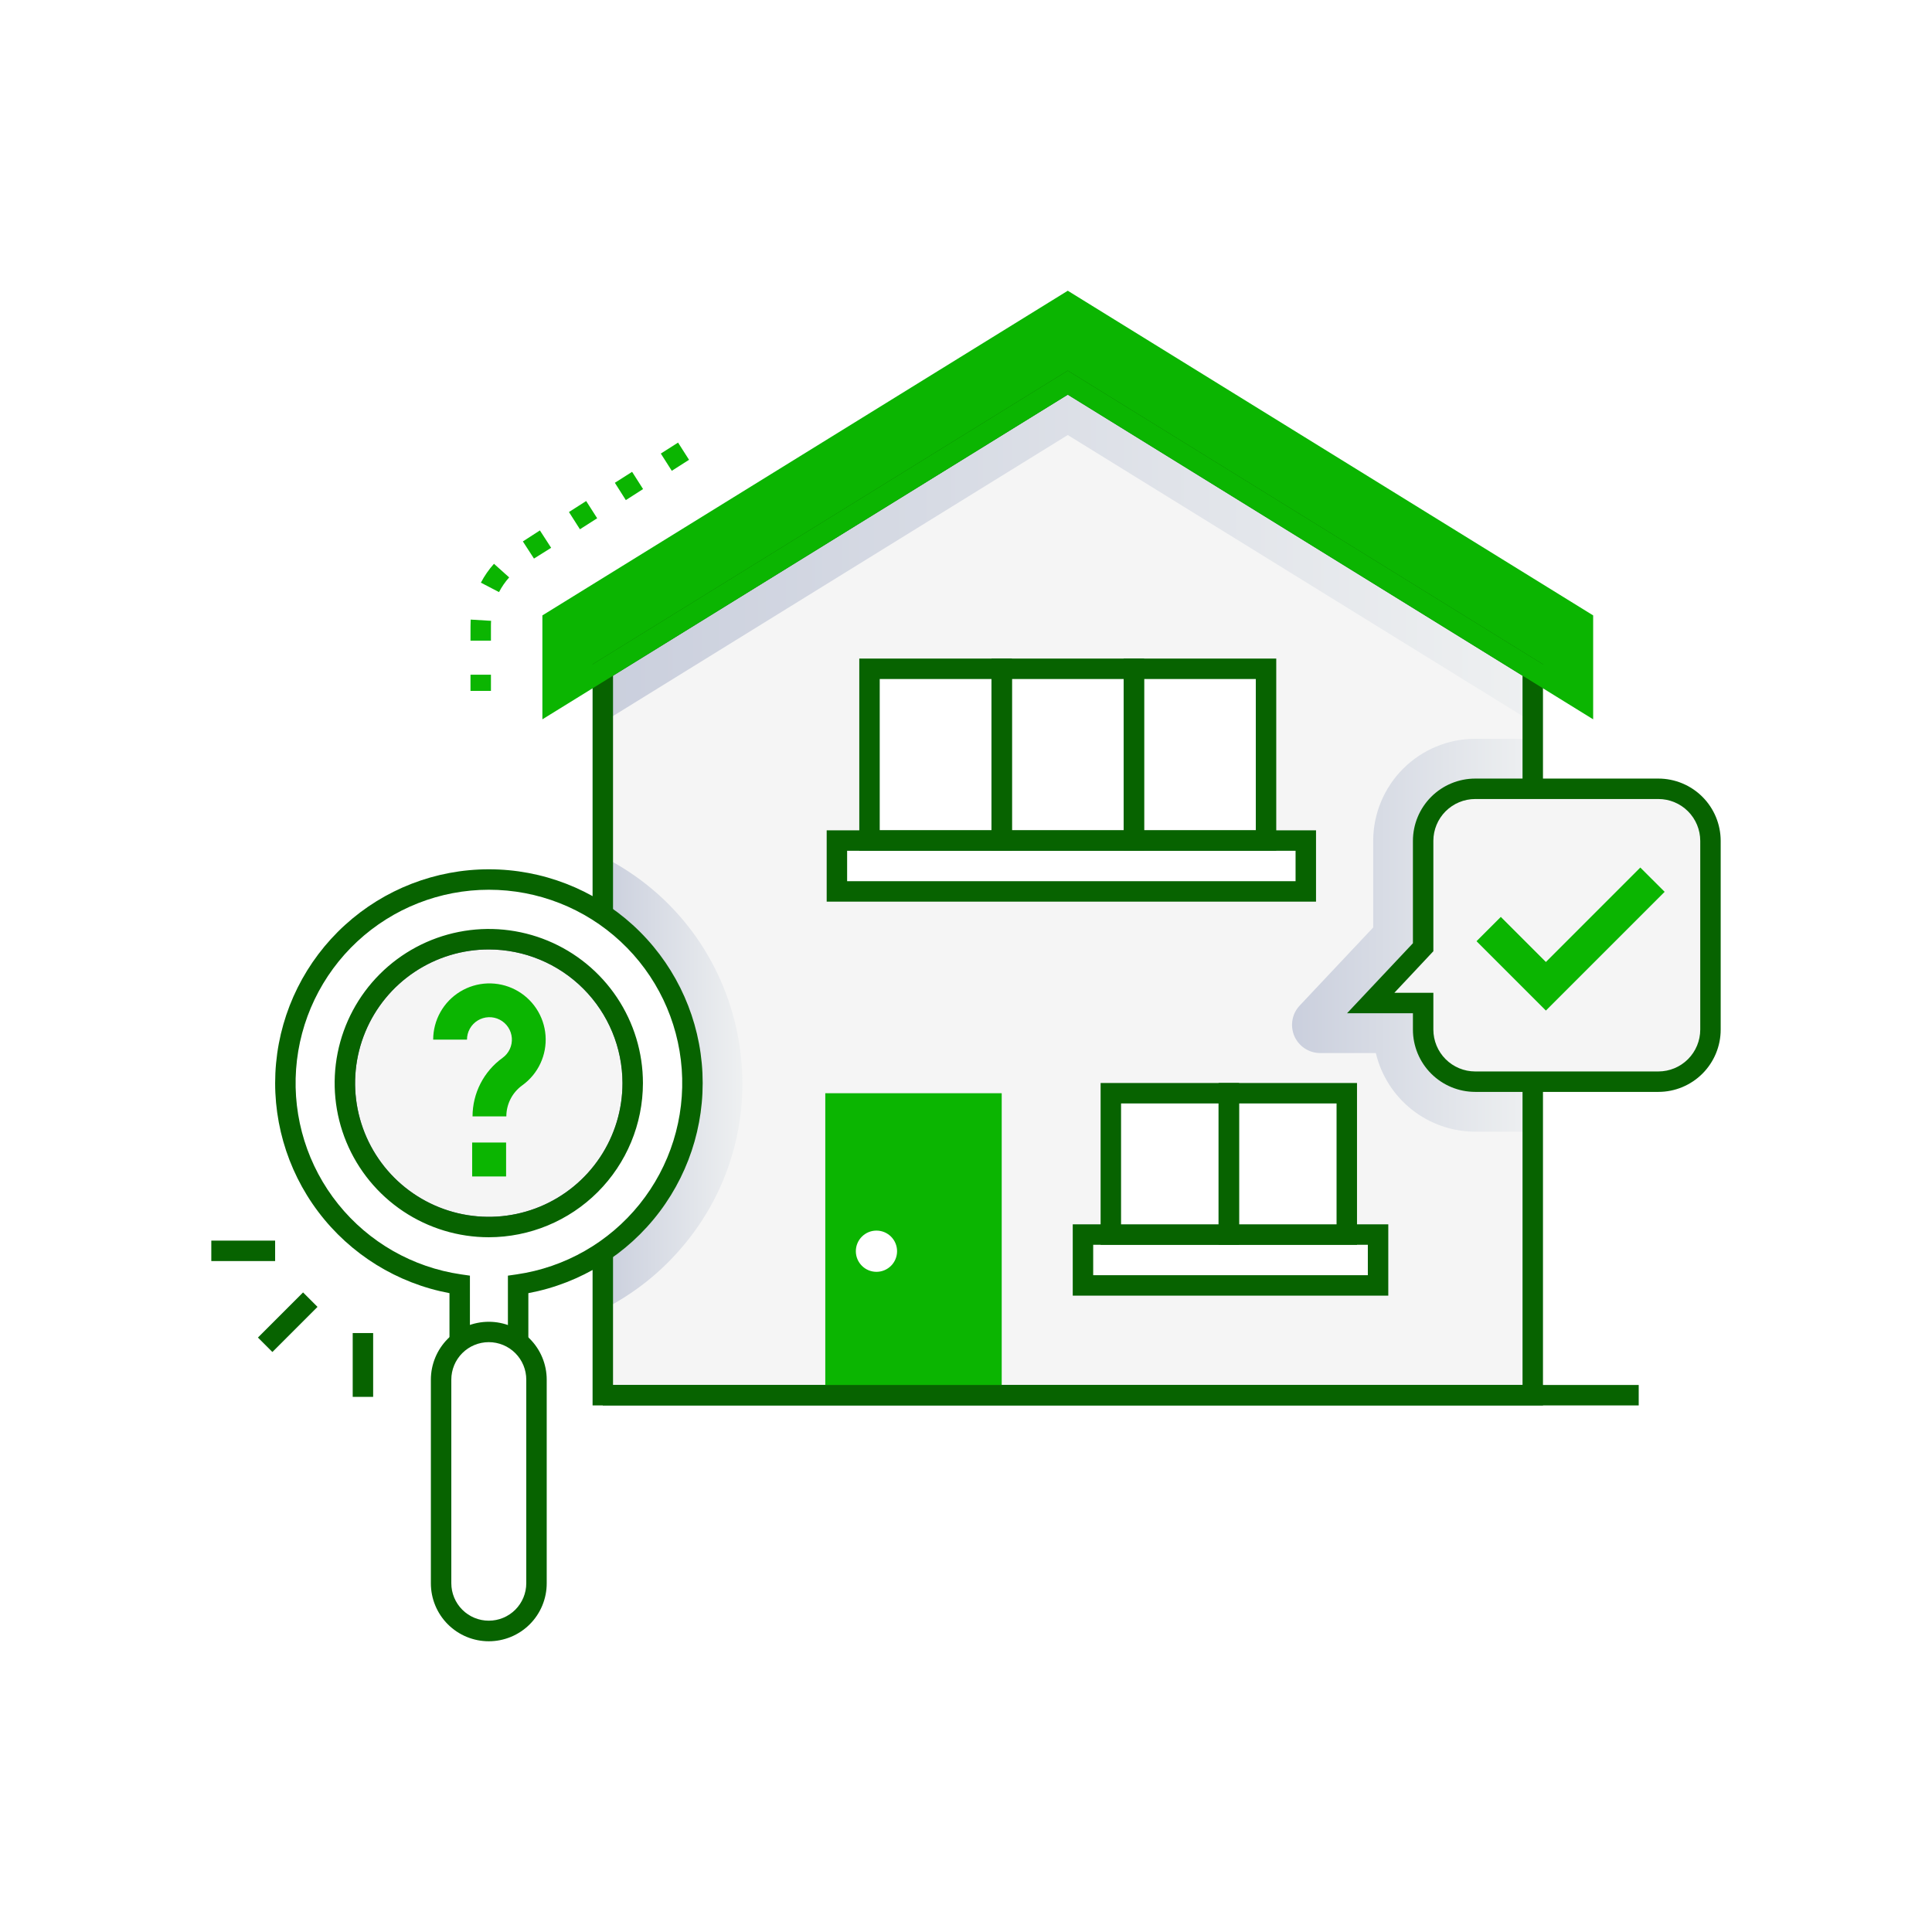 <svg width="512" height="512" viewBox="0 0 512 512" fill="none" xmlns="http://www.w3.org/2000/svg">
<rect width="512" height="512" fill="white"/>
<path d="M406.194 177.553V369.752H159.747V177.553L282.971 101.4L406.194 177.553Z" fill="#F5F5F5"/>
<path style="mix-blend-mode:multiply" d="M406.194 177.553V191.431L282.971 115.287L159.747 191.431V177.553L282.971 101.4L406.194 177.553Z" fill="url(#paint0_linear_1784_1629)"/>
<path style="mix-blend-mode:multiply" d="M159.747 227.025V347.052C167.521 343.132 174.46 337.741 180.18 331.178C208.993 298.221 198.971 246.817 159.747 227.025Z" fill="url(#paint1_linear_1784_1629)"/>
<path style="mix-blend-mode:multiply" d="M406.194 195.819V299.91H390.935C384.843 299.901 378.933 297.84 374.157 294.059C369.381 290.278 366.019 284.997 364.614 279.07H349.851C348.395 279.066 346.972 278.637 345.756 277.835C344.541 277.033 343.586 275.893 343.011 274.555C342.435 273.217 342.263 271.741 342.516 270.306C342.769 268.872 343.435 267.543 344.434 266.483L363.91 245.788V222.826C363.922 215.659 366.774 208.789 371.841 203.72C376.908 198.652 383.777 195.798 390.944 195.783L406.194 195.819Z" fill="url(#paint2_linear_1784_1629)"/>
<path d="M419.495 164.596V185.77L282.971 101.409L146.447 185.77V164.596L282.971 80.226L419.495 164.596Z" fill="#0BB501"/>
<path d="M408.904 372.451H157.039V176.045L282.971 98.221L408.904 176.045V372.451ZM162.457 367.034H403.486V179.07L282.971 104.587L162.457 179.07V367.034Z" fill="#076300"/>
<path d="M422.203 190.628L282.971 104.587L143.738 190.628V163.088L282.971 77.047L422.203 163.088V190.628ZM149.156 166.113V180.912L282.971 98.221L416.786 180.912V166.113L282.971 83.413L149.156 166.113Z" fill="#0BB501"/>
<path d="M265.454 177.237H230.429V222.754H265.454V177.237Z" fill="white"/>
<path d="M300.488 177.237H265.463V222.754H300.488V177.237Z" fill="white"/>
<path d="M335.512 177.237H300.487V222.754H335.512V177.237Z" fill="white"/>
<path d="M346.05 222.754H221.788V236.244H346.05V222.754Z" fill="white"/>
<path d="M365.201 327.169H286.998V340.659H365.201V327.169Z" fill="white"/>
<path d="M348.759 238.944H219.079V220.045H348.759V238.944ZM224.497 233.526H343.341V225.463H224.497V233.526Z" fill="#076300"/>
<path d="M367.91 343.359H284.289V324.461H367.91V343.359ZM289.707 337.941H362.492V329.878H289.707V337.941Z" fill="#076300"/>
<path d="M265.463 289.716H218.709V369.743H265.463V289.716Z" fill="#0BB501"/>
<path d="M325.652 289.716H294.384V327.16H325.652V289.716Z" fill="white"/>
<path d="M356.921 289.716H325.652V327.16H356.921V289.716Z" fill="white"/>
<path d="M268.171 225.463H227.72V174.528H268.171V225.463ZM233.137 220.045H262.754V179.946H233.137V220.045Z" fill="#076300"/>
<path d="M303.196 225.463H262.754V174.528H303.196V225.463ZM268.172 220.045H297.779V179.946H268.172V220.045Z" fill="#076300"/>
<path d="M338.221 225.463H297.778V174.528H338.221V225.463ZM303.196 220.045H332.803V179.946H303.196V220.045Z" fill="#076300"/>
<path d="M328.361 329.878H291.675V287.007H328.361V329.878ZM297.092 324.461H322.943V292.424H297.092V324.461Z" fill="#076300"/>
<path d="M359.621 329.878H322.943V287.007H359.621V329.878ZM328.361 324.461H354.203V292.424H328.361V324.461Z" fill="#076300"/>
<path d="M232.27 337.047C235.287 337.047 237.733 334.602 237.733 331.585C237.733 328.568 235.287 326.122 232.27 326.122C229.253 326.122 226.808 328.568 226.808 331.585C226.808 334.602 229.253 337.047 232.27 337.047Z" fill="white"/>
<path d="M91.423 287.043C91.421 279.498 93.657 272.122 97.848 265.848C102.039 259.574 107.997 254.685 114.967 251.797C121.938 248.91 129.608 248.155 137.008 249.628C144.408 251.101 151.204 254.735 156.538 260.071C161.872 265.408 165.503 272.206 166.973 279.607C168.442 287.007 167.683 294.677 164.793 301.646C161.902 308.615 157.009 314.571 150.733 318.759C144.458 322.947 137.081 325.179 129.536 325.174C119.427 325.167 109.734 321.146 102.587 313.997C95.441 306.847 91.425 297.152 91.423 287.043Z" fill="#F5F5F5"/>
<path d="M129.535 327.883C121.456 327.883 113.558 325.487 106.84 320.998C100.122 316.509 94.887 310.129 91.795 302.664C88.704 295.199 87.895 286.986 89.472 279.061C91.049 271.137 94.94 263.859 100.654 258.146C106.368 252.434 113.647 248.544 121.572 246.969C129.496 245.394 137.71 246.204 145.174 249.297C152.638 252.39 159.017 257.627 163.504 264.346C167.992 271.065 170.386 278.963 170.384 287.043C170.37 297.871 166.061 308.252 158.403 315.908C150.746 323.564 140.364 327.871 129.535 327.883ZM129.535 251.612C122.528 251.612 115.677 253.69 109.851 257.583C104.024 261.476 99.483 267.01 96.801 273.484C94.12 279.958 93.418 287.082 94.785 293.955C96.152 300.828 99.527 307.141 104.482 312.097C109.437 317.052 115.75 320.426 122.623 321.793C129.496 323.16 136.62 322.459 143.094 319.777C149.568 317.095 155.102 312.554 158.995 306.727C162.888 300.901 164.966 294.051 164.966 287.043C164.955 277.65 161.218 268.645 154.576 262.003C147.934 255.36 138.929 251.624 129.535 251.612Z" fill="#5E6175"/>
<path d="M183.504 287.034C183.508 276.695 180.54 266.573 174.954 257.872C169.369 249.172 161.4 242.26 151.998 237.96C142.596 233.66 132.156 232.152 121.921 233.617C111.686 235.081 102.088 239.456 94.269 246.221C86.451 252.986 80.74 261.855 77.819 271.772C74.898 281.69 74.888 292.238 77.792 302.161C80.695 312.084 86.389 320.964 94.195 327.743C102.002 334.522 111.592 338.914 121.824 340.397V362.068H137.31V340.406C150.137 338.545 161.866 332.126 170.349 322.325C178.832 312.524 183.501 299.996 183.504 287.034ZM129.535 325.174C121.992 325.174 114.617 322.937 108.345 318.745C102.073 314.554 97.184 308.597 94.298 301.627C91.411 294.658 90.656 286.988 92.129 279.59C93.601 272.191 97.235 265.395 102.569 260.062C107.904 254.728 114.701 251.096 122.1 249.626C129.499 248.155 137.168 248.912 144.137 251.8C151.106 254.688 157.062 259.578 161.252 265.851C165.442 272.124 167.677 279.499 167.675 287.043C167.673 297.157 163.654 306.855 156.501 314.006C149.349 321.157 139.649 325.174 129.535 325.174Z" fill="white"/>
<path d="M140.019 364.731H119.116V342.7C105.242 340.095 92.841 332.405 84.34 321.136C75.84 309.866 71.853 295.829 73.161 281.774C74.469 267.718 80.977 254.658 91.41 245.15C101.844 235.642 115.451 230.372 129.567 230.372C143.683 230.372 157.291 235.642 167.724 245.15C178.158 254.658 184.666 267.718 185.974 281.774C187.281 295.829 183.295 309.866 174.794 321.136C166.294 332.405 153.892 340.095 140.019 342.7V364.731ZM124.533 359.314H134.601V338.059L136.922 337.725C149.737 335.866 161.373 329.223 169.489 319.132C177.605 309.041 181.599 296.252 180.667 283.336C179.735 270.42 173.947 258.336 164.466 249.515C154.986 240.694 142.517 235.79 129.567 235.79C116.618 235.79 104.149 240.694 94.668 249.515C85.188 258.336 79.399 270.42 78.468 283.336C77.536 296.252 81.529 309.041 89.645 319.132C97.761 329.223 109.397 335.866 122.213 337.725L124.533 338.059V359.314ZM129.536 327.883C121.456 327.883 113.558 325.487 106.84 320.998C100.123 316.509 94.887 310.128 91.795 302.664C88.704 295.199 87.895 286.985 89.472 279.061C91.049 271.137 94.941 263.859 100.654 258.146C106.368 252.434 113.647 248.544 121.572 246.969C129.496 245.394 137.71 246.204 145.174 249.297C152.638 252.39 159.017 257.627 163.505 264.346C167.992 271.065 170.386 278.963 170.384 287.043C170.37 297.871 166.061 308.252 158.404 315.908C150.746 323.564 140.364 327.871 129.536 327.883ZM129.536 251.612C122.528 251.612 115.678 253.69 109.851 257.583C104.025 261.476 99.483 267.01 96.802 273.484C94.12 279.958 93.418 287.082 94.785 293.955C96.152 300.828 99.527 307.141 104.482 312.096C109.437 317.052 115.75 320.426 122.623 321.793C129.496 323.16 136.62 322.459 143.095 319.777C149.569 317.095 155.102 312.554 158.996 306.727C162.889 300.901 164.967 294.05 164.967 287.043C164.955 277.65 161.218 268.644 154.576 262.002C147.934 255.36 138.929 251.624 129.536 251.612Z" fill="#076300"/>
<path d="M129.536 432.244C126.183 432.244 122.968 430.912 120.597 428.541C118.226 426.171 116.895 422.955 116.895 419.603V365.634C116.895 362.282 118.226 359.066 120.597 356.696C122.968 354.325 126.183 352.993 129.536 352.993C132.888 352.993 136.104 354.325 138.474 356.696C140.845 359.066 142.177 362.282 142.177 365.634V419.585C142.179 421.246 141.854 422.892 141.22 424.428C140.585 425.964 139.655 427.359 138.481 428.535C137.307 429.711 135.912 430.644 134.377 431.28C132.842 431.916 131.197 432.244 129.536 432.244Z" fill="white"/>
<path d="M129.535 434.953C125.464 434.953 121.56 433.335 118.681 430.457C115.803 427.578 114.186 423.674 114.186 419.603V365.634C114.186 361.563 115.803 357.659 118.681 354.78C121.56 351.902 125.464 350.285 129.535 350.285C133.606 350.285 137.511 351.902 140.389 354.78C143.268 357.659 144.885 361.563 144.885 365.634V419.585C144.888 421.602 144.492 423.6 143.722 425.464C142.952 427.329 141.821 429.023 140.396 430.45C138.97 431.878 137.277 433.01 135.414 433.783C133.55 434.555 131.553 434.953 129.535 434.953ZM129.535 355.684C128.231 355.684 126.94 355.941 125.735 356.44C124.529 356.939 123.435 357.671 122.512 358.593C121.59 359.515 120.858 360.61 120.359 361.815C119.86 363.02 119.603 364.312 119.603 365.616V419.567C119.603 422.201 120.65 424.727 122.512 426.59C124.375 428.453 126.901 429.499 129.535 429.499C132.17 429.499 134.696 428.453 136.559 426.59C138.421 424.727 139.468 422.201 139.468 419.567V365.634C139.47 364.329 139.215 363.035 138.717 361.828C138.219 360.621 137.488 359.524 136.565 358.6C135.642 357.675 134.547 356.942 133.341 356.442C132.134 355.942 130.841 355.684 129.535 355.684Z" fill="#076300"/>
<path d="M134.185 295.856H125.228C125.231 292.827 125.952 289.842 127.334 287.147C128.715 284.452 130.717 282.123 133.174 280.352C134.002 279.758 134.664 278.961 135.096 278.038C135.528 277.114 135.716 276.095 135.64 275.078C135.565 274.062 135.23 273.081 134.668 272.231C134.105 271.381 133.333 270.69 132.426 270.224C131.519 269.758 130.508 269.533 129.489 269.57C128.47 269.607 127.478 269.906 126.608 270.436C125.737 270.967 125.018 271.713 124.519 272.602C124.019 273.491 123.757 274.493 123.756 275.512H114.799C114.8 272.959 115.457 270.449 116.707 268.222C117.956 265.995 119.757 264.127 121.936 262.796C124.115 261.465 126.6 260.716 129.152 260.621C131.703 260.526 134.237 261.088 136.509 262.253C138.781 263.419 140.716 265.148 142.127 267.275C143.539 269.403 144.381 271.858 144.572 274.404C144.763 276.95 144.297 279.503 143.218 281.817C142.139 284.131 140.484 286.13 138.411 287.621C137.104 288.56 136.039 289.797 135.304 291.228C134.57 292.66 134.186 294.246 134.185 295.856Z" fill="#0BB501"/>
<path d="M134.121 302.781H125.128V311.774H134.121V302.781Z" fill="#0BB501"/>
<path d="M434.275 367.034H159.747V372.451H434.275V367.034Z" fill="#076300"/>
<path d="M453.291 222.826V272.831C453.291 274.642 452.934 276.436 452.241 278.109C451.547 279.783 450.531 281.303 449.249 282.583C447.968 283.864 446.447 284.879 444.773 285.572C443.099 286.264 441.305 286.62 439.494 286.618H390.943C389.132 286.621 387.337 286.266 385.663 285.574C383.988 284.882 382.467 283.867 381.185 282.586C379.904 281.305 378.887 279.784 378.194 278.111C377.501 276.437 377.145 274.642 377.146 272.831V265.779H363.241L377.146 251.007V222.826C377.149 219.169 378.603 215.662 381.191 213.076C383.778 210.491 387.286 209.038 390.943 209.038H439.494C443.152 209.038 446.66 210.491 449.247 213.076C451.834 215.662 453.288 219.169 453.291 222.826Z" fill="#F5F5F5"/>
<path d="M439.495 289.363H390.944C386.569 289.361 382.373 287.623 379.279 284.53C376.184 281.437 374.443 277.242 374.438 272.867V268.524H356.976L374.438 249.968V222.826C374.446 218.452 376.187 214.258 379.281 211.166C382.375 208.074 386.569 206.334 390.944 206.33H439.495C443.869 206.334 448.063 208.074 451.158 211.166C454.252 214.258 455.993 218.452 456 222.826V272.831C456.003 275 455.578 277.149 454.749 279.154C453.921 281.159 452.706 282.982 451.173 284.517C449.64 286.052 447.82 287.27 445.816 288.102C443.812 288.934 441.664 289.362 439.495 289.363ZM369.517 263.106H379.856V272.867C379.861 275.805 381.031 278.622 383.109 280.699C385.188 282.776 388.006 283.943 390.944 283.946H439.495C442.433 283.943 445.251 282.776 447.329 280.699C449.408 278.622 450.578 275.805 450.583 272.867V222.826C450.578 219.888 449.408 217.071 447.329 214.994C445.251 212.917 442.433 211.75 439.495 211.747H390.944C388.006 211.75 385.188 212.917 383.109 214.994C381.031 217.071 379.861 219.888 379.856 222.826V252.081L369.517 263.106Z" fill="#076300"/>
<path d="M409.68 267.81L391.296 249.427L397.734 242.989L409.68 254.935L434.7 229.905L441.147 236.343L409.68 267.81Z" fill="#0BB501"/>
<path d="M130.104 183.097H124.687V178.808H130.104V183.097ZM130.104 169.779H124.687C124.687 166.167 124.687 165.264 124.732 164.199L130.149 164.524C130.086 165.273 130.104 165.409 130.104 169.743V169.779ZM132.244 156.912L127.44 154.411C128.384 152.606 129.549 150.925 130.908 149.409L134.935 153.02C133.878 154.2 132.974 155.507 132.244 156.912ZM141.508 148.027L138.565 143.485L143.079 140.569L146.059 145.174L141.508 148.027ZM153.689 140.262L150.781 135.693L155.341 132.777L158.258 137.345L153.689 140.262ZM165.851 132.533L162.944 127.946L167.513 125.038L170.42 129.607L165.851 132.533ZM178.032 124.768L175.124 120.199L179.693 117.291L182.601 121.851L178.032 124.768Z" fill="#0BB501"/>
<path d="M80.314 342.503L68.356 354.462L72.186 358.293L84.145 346.334L80.314 342.503Z" fill="#076300"/>
<path d="M98.889 353.273H93.472V370.185H98.889V353.273Z" fill="#076300"/>
<path d="M72.912 328.776H56V334.194H72.912V328.776Z" fill="#076300"/>
<defs>
<linearGradient id="paint0_linear_1784_1629" x1="159.747" y1="146.411" x2="406.194" y2="146.411" gradientUnits="userSpaceOnUse">
<stop stop-color="#CACFDD"/>
<stop offset="1" stop-color="#EEF0F1"/>
</linearGradient>
<linearGradient id="paint1_linear_1784_1629" x1="159.747" y1="287.043" x2="196.758" y2="287.043" gradientUnits="userSpaceOnUse">
<stop stop-color="#CACFDD"/>
<stop offset="1" stop-color="#EEF0F1"/>
</linearGradient>
<linearGradient id="paint2_linear_1784_1629" x1="342.384" y1="247.865" x2="406.194" y2="247.865" gradientUnits="userSpaceOnUse">
<stop stop-color="#CACFDD"/>
<stop offset="1" stop-color="#EEF0F1"/>
</linearGradient>
</defs>
</svg>

